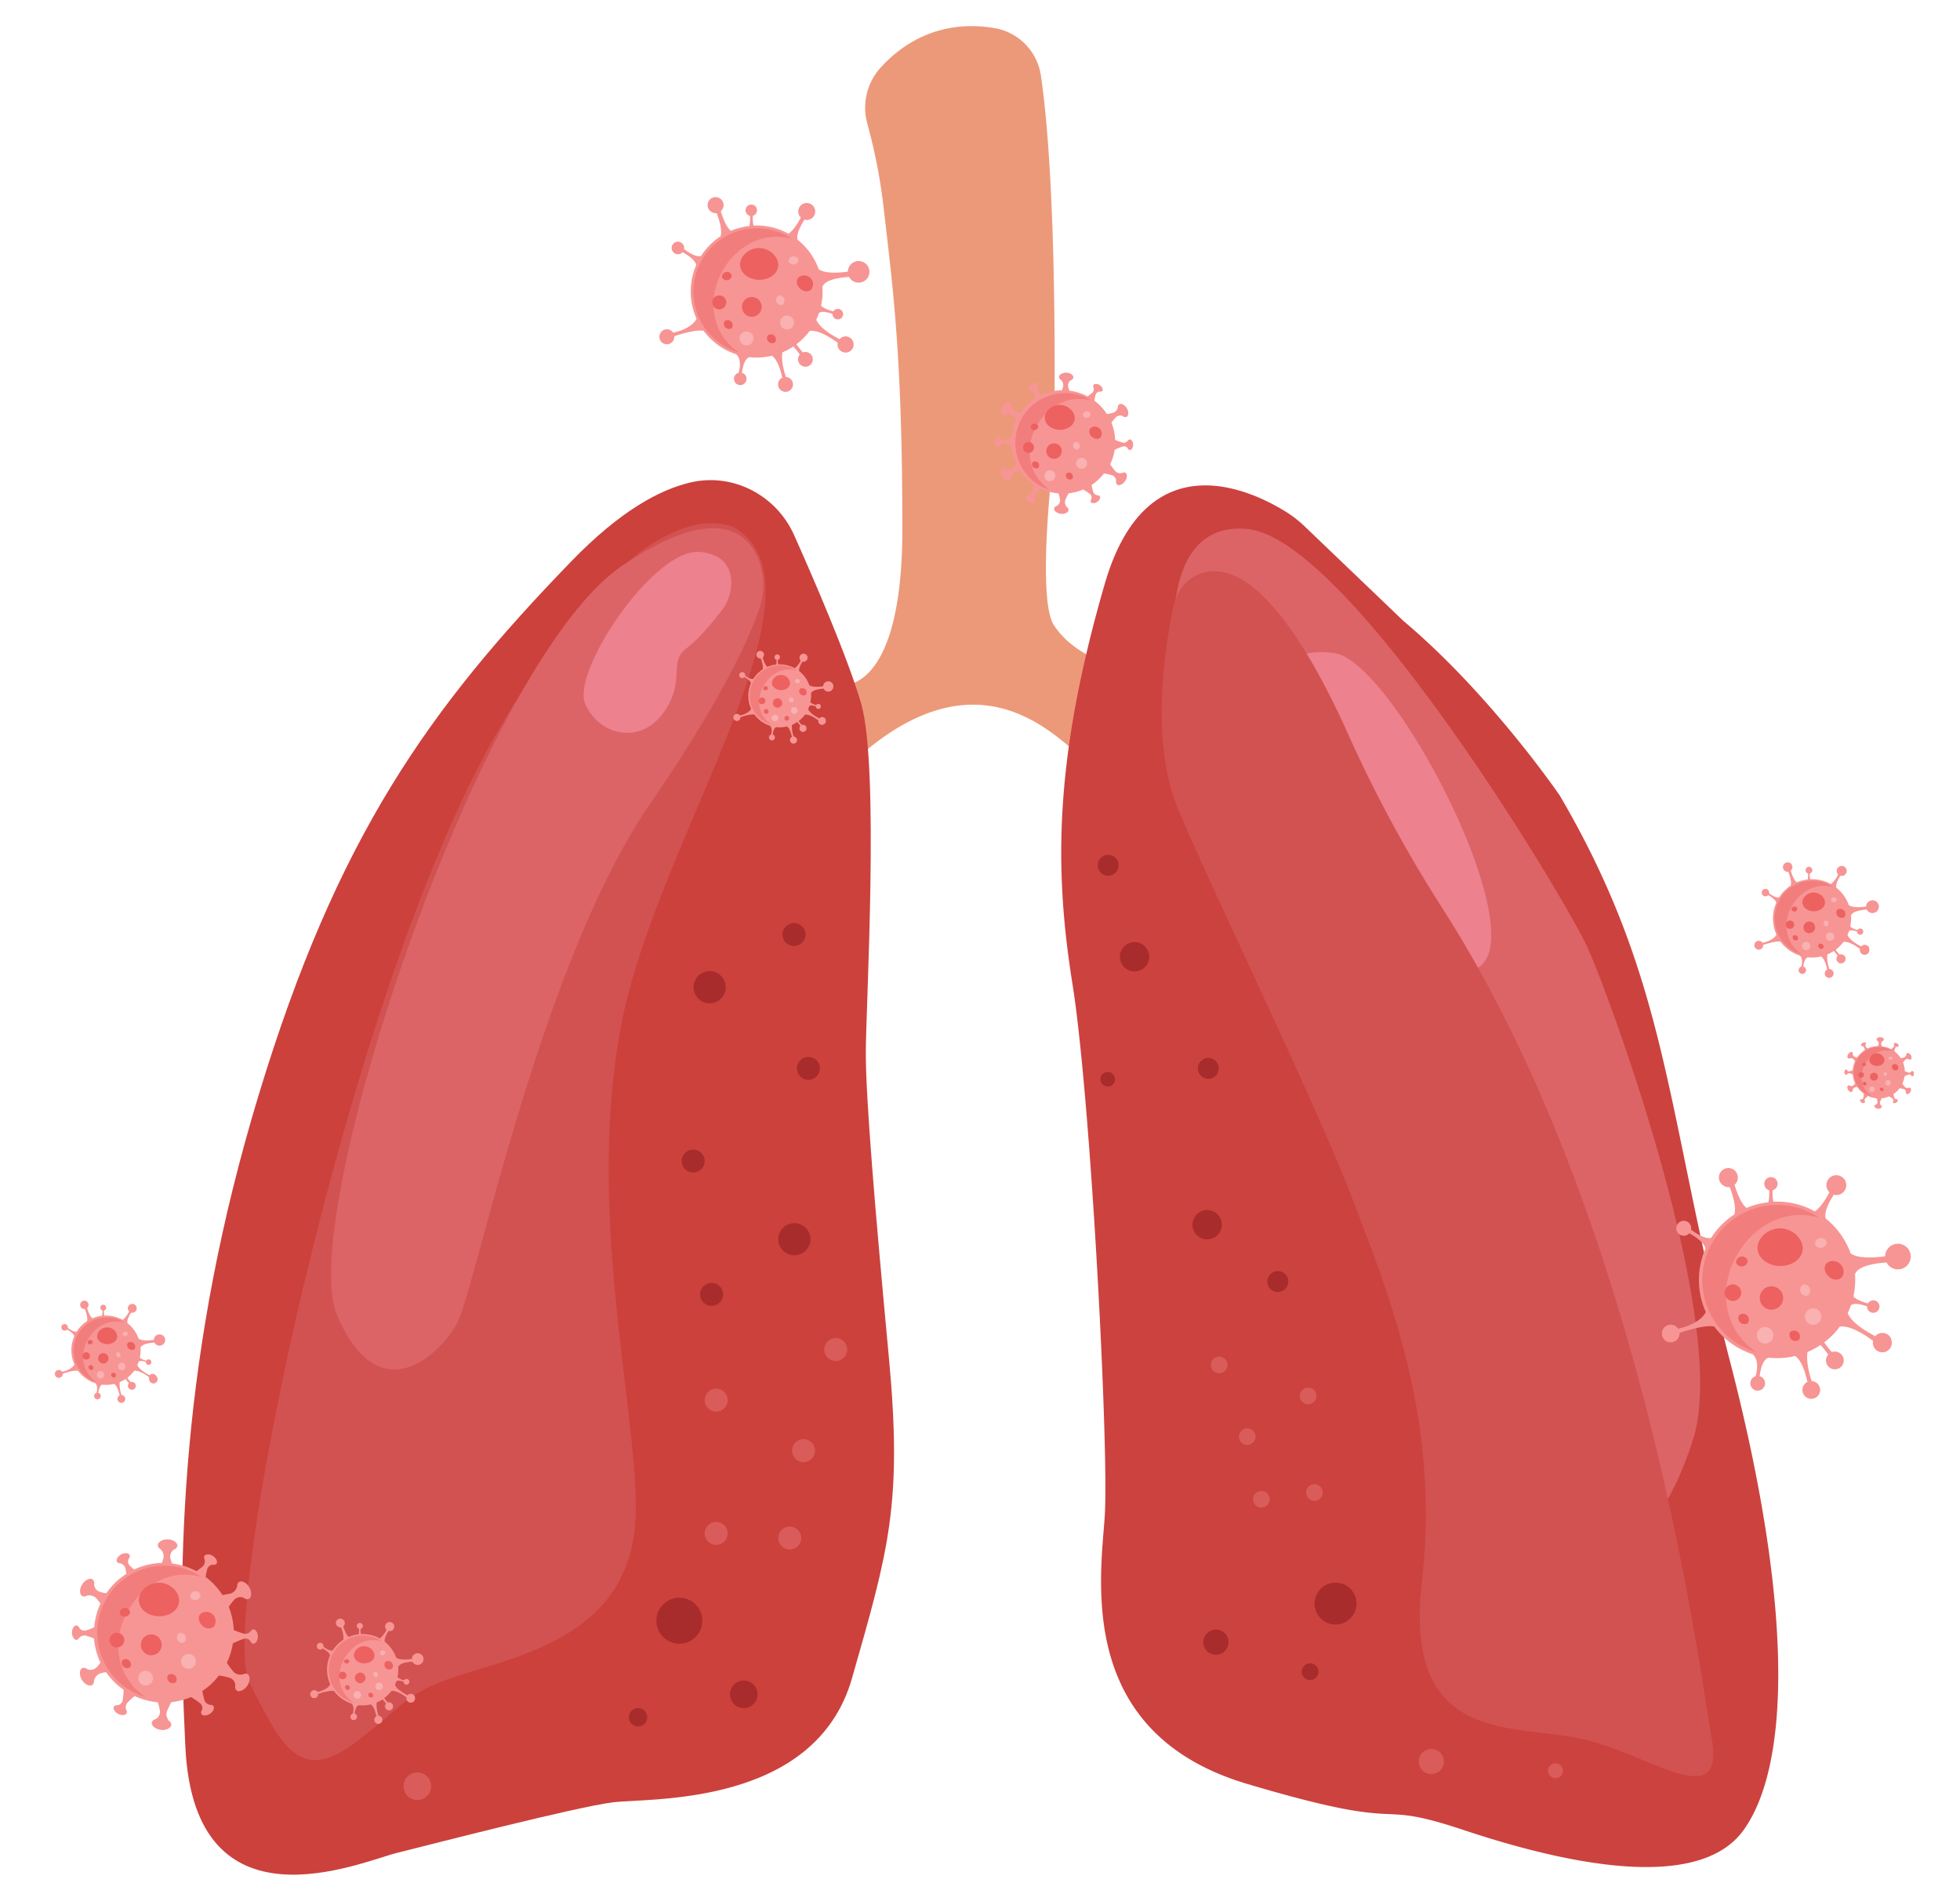 <svg xmlns="http://www.w3.org/2000/svg" viewBox="0 0 826.94 802.05"><defs><style>.cls-1{fill:#ec9979;}.cls-2{fill:#cc413c;}.cls-3{fill:#cc423f;}.cls-4{fill:#d25251;}.cls-5{fill:#dc6466;}.cls-6{fill:#ed818e;}.cls-7{fill:#a82c2c;}.cls-8{fill:#d95c5a;}.cls-9{fill:#f79594;}.cls-10{fill:#f27d7d;}.cls-11{fill:#ed6160;}.cls-12{fill:#f9b1b2;}</style></defs><title>pulmones</title><g id="organos_ai" data-name="organos ai"><path class="cls-1" d="M371.64,28.42C380.49,18.74,396,8,419.35,11.81a23.82,23.82,0,0,1,19.8,20c3,20.22,6.81,65,5.58,158.43,0,0-7.76,62.07,0,73.7s21.34,15.52,21.34,15.52,0,42.68-7.76,40.74-40.74-50.44-97,0l-7.76-31s27.16,5.82,27.16-65.95S376.84,122.34,373,89.36a234.42,234.42,0,0,0-7-36.92A25.21,25.21,0,0,1,371.64,28.42Z"/><path class="cls-2" d="M335,225.69c-7.47-16.62-25.53-26.19-43.31-22.2-13.33,3-30.17,12.22-50.58,33.29-60.13,62.07-98.92,116.38-131.9,225s-34.91,195.92-31,275.44,73.71,48.5,89.23,44.62,75.65-19.4,91.17-21.34,85.34,1.94,100.86-52.37,21.34-73.71,15.52-135.78-9.7-108.63-9.7-128,5.82-120.26-1.94-147.42C357.59,277.07,342.61,242.75,335,225.69Z"/><path class="cls-3" d="M550.43,222.09a48.58,48.58,0,0,0-8.17-6.32c-15.12-9.32-58.7-29.73-76.19,30.71-21.34,73.71-21.34,120.26-13.58,168.75s15.52,197.85,13.58,225-11.64,91.16,60.13,112.5,50.43,5.82,91.16,19.4,98.93,27.15,118.33,0S757,679,729.87,574.29,704.65,415.23,658.1,335.7c0,0-29.1-42.67-66-73.71Z"/><path class="cls-4" d="M310.89,223.2S274,198,210,308.55,91.7,682.91,105.28,710.07s21.34,42.67,44.61,25.21,19.4-21.33,52.38-31,66-23.28,66-67.89-21.34-128-5.82-205.61S351.62,250.36,310.89,223.2Z"/><path class="cls-5" d="M320.35,256.83A30,30,0,0,0,320,236c-4.79-11.67-18.47-23.71-57.55,2.77-60.13,40.73-137.72,275.44-120.26,316.17s42.67,17.46,50.43,3.88S227.48,407.47,274,339.58C305.19,294.15,316.37,268.69,320.35,256.83Z"/><path class="cls-6" d="M304.28,257.88a19.58,19.58,0,0,0,4.26-12.32c-.12-5.44-2.66-11.61-13.17-12.66-19.39-1.94-54.31,50.43-48.49,64s23.28,17.46,33,3.88,1.94-21.34,9.7-27.16C294.76,269.73,300.84,262.32,304.28,257.88Z"/><path class="cls-5" d="M506.15,309.14a93,93,0,0,1-10.5-53.45c1.94-17.46,9.21-34.43,30.55-32.49C568.87,227.08,660,378.38,669.74,399.71s60.13,159.06,44.61,207.55-40.73,62.07-64,13.58-29.1-71.77-38.8-133.84-27.15-67.89-58.19-104.74C533.59,358.79,516.19,328.24,506.15,309.14Z"/><path class="cls-6" d="M537.84,295s-1.94-23.28,25.21-19.4c25.12,3.59,85.09,120,60.17,132.88a9.74,9.74,0,0,1-11.34-2.28c-4.82-5.05-14.39-17.1-27.49-43.31C565,324.07,537.84,316.31,537.84,295Z"/><path class="cls-4" d="M509.09,241.31c-7.06,1.29-12.43,7.12-13.93,14.14-3.48,16.26-10.24,57.15,1.94,86.07,15.52,36.86,58.19,124.14,73.71,164.88s36.86,93.1,29.1,161,36.85,60.13,66,66,62.07,33,56.25,0c-5.34-30.27-28.67-217.49-113.51-350a563,563,0,0,1-39.79-73.47C554.26,277.36,531.48,237.23,509.09,241.31Z"/><circle class="cls-7" cx="335.14" cy="522.89" r="6.79"/><circle class="cls-7" cx="292.46" cy="489.91" r="4.85"/><circle class="cls-7" cx="300.22" cy="546.16" r="4.85"/><circle class="cls-7" cx="299.41" cy="416.57" r="6.79"/><circle class="cls-7" cx="341.08" cy="450.8" r="4.85"/><circle class="cls-7" cx="335" cy="394.34" r="4.85"/><circle class="cls-8" cx="352.59" cy="569.44" r="4.85"/><circle class="cls-8" cx="302.16" cy="590.78" r="4.85"/><circle class="cls-8" cx="302.16" cy="647.03" r="4.85"/><circle class="cls-8" cx="333.2" cy="648.97" r="4.85"/><circle class="cls-8" cx="339.02" cy="612.11" r="4.85"/><circle class="cls-7" cx="286.64" cy="683.88" r="9.7"/><circle class="cls-7" cx="269.19" cy="724.61" r="3.88"/><circle class="cls-7" cx="313.8" cy="714.92" r="5.82"/><circle class="cls-8" cx="176.08" cy="753.71" r="5.82"/><circle class="cls-7" cx="509.31" cy="516.76" r="6.19"/><circle class="cls-7" cx="467.36" cy="455.38" r="3.08"/><circle class="cls-7" cx="539.12" cy="540.75" r="4.42"/><circle class="cls-7" cx="478.68" cy="403.72" r="6.19"/><circle class="cls-7" cx="509.81" cy="450.8" r="4.42"/><circle class="cls-7" cx="467.56" cy="365.11" r="4.42"/><circle class="cls-8" cx="514.39" cy="575.94" r="3.52"/><circle class="cls-8" cx="551.92" cy="589.02" r="3.52"/><circle class="cls-8" cx="554.57" cy="629.76" r="3.52"/><circle class="cls-8" cx="532.18" cy="632.62" r="3.52"/><circle class="cls-8" cx="526.23" cy="606.2" r="3.52"/><circle class="cls-7" cx="563.48" cy="676.64" r="8.84"/><circle class="cls-7" cx="552.74" cy="705.37" r="3.54"/><circle class="cls-7" cx="513.01" cy="692.92" r="5.31"/><circle class="cls-8" cx="603.89" cy="743.28" r="5.31"/><circle class="cls-8" cx="656.26" cy="747.16" r="3.15"/><path class="cls-9" d="M474.89,199.5a1.36,1.36,0,0,0-1.26,0,2.59,2.59,0,0,1-1,.16,2.93,2.93,0,0,1-2-.76,26.71,26.71,0,0,1-2.24-3,21.74,21.74,0,0,0,1.87-6.07,29,29,0,0,1,3.51-1.47,2.05,2.05,0,0,1,1.34.18,1.7,1.7,0,0,1,.72.71,1.1,1.1,0,0,0,.9.66c.69,0,1.37-1.07,1.35-2.32s-.74-2.2-1.43-2.18a1,1,0,0,0-.78.51,1.78,1.78,0,0,1-.55.51,2.17,2.17,0,0,1-1.53.36,25.51,25.51,0,0,1-3.3-1.17,21.81,21.81,0,0,0-1.56-7.27,20.83,20.83,0,0,1,1.91-2.33,2.75,2.75,0,0,1,1.71-.68,2.17,2.17,0,0,1,1.32.36,1.47,1.47,0,0,0,1.51.17c.81-.47.91-2.19,0-3.65s-2.35-2.12-3.16-1.64a1.35,1.35,0,0,0-.58,1.12,2.46,2.46,0,0,1-.32,1,2.89,2.89,0,0,1-1.57,1.45,18.89,18.89,0,0,1-2.75.56,21.63,21.63,0,0,0-5.25-5.65,18.31,18.31,0,0,1,.52-2.59,2,2,0,0,1,.88-1,1.58,1.58,0,0,1,1-.21,1.09,1.09,0,0,0,1-.4c.37-.59-.15-1.74-1.21-2.39s-2.24-.58-2.61,0a1,1,0,0,0,0,.93,1.88,1.88,0,0,1,.13.75,2.16,2.16,0,0,1-.53,1.47,19.43,19.43,0,0,1-2.08,1.64,21.71,21.71,0,0,0-7.65-2.4,11.93,11.93,0,0,1-.54-1.67,2.72,2.72,0,0,1,.29-1.81,2.27,2.27,0,0,1,1-1,1.48,1.48,0,0,0,.93-1.2c0-.95-1.41-1.92-3.1-1.93s-3,.92-3,1.86a1.35,1.35,0,0,0,.67,1.07,2.68,2.68,0,0,1,.68.78,3,3,0,0,1,.43,2.1,14,14,0,0,1-.53,1.6,22,22,0,0,0-8.66,2.06,13.78,13.78,0,0,1-1.43-1.26,2.06,2.06,0,0,1-.46-1.26,1.61,1.61,0,0,1,.29-1,1.09,1.09,0,0,0,.16-1.1c-.33-.6-1.59-.71-2.68-.11s-1.6,1.68-1.26,2.29a1,1,0,0,0,.81.44,1.83,1.83,0,0,1,.71.25,2.19,2.19,0,0,1,1,1.18,14.7,14.7,0,0,1,.33,1.91,21.93,21.93,0,0,0-6.26,6.08,16.35,16.35,0,0,1-2.08-.47,2.76,2.76,0,0,1-1.41-1.19,2.21,2.21,0,0,1-.29-1.34,1.49,1.49,0,0,0-.55-1.42c-.8-.49-2.36.22-3.26,1.66s-.77,3.07,0,3.57a1.34,1.34,0,0,0,1.26,0,2.53,2.53,0,0,1,1-.18,2.9,2.9,0,0,1,2,.72,16.69,16.69,0,0,1,1.5,1.79,21.56,21.56,0,0,0-2,7.42,18.84,18.84,0,0,1-2.64,1,2,2,0,0,1-1.33-.19,1.62,1.62,0,0,1-.71-.71,1.09,1.09,0,0,0-.9-.67c-.69,0-1.38,1.06-1.37,2.31s.72,2.2,1.42,2.19a1,1,0,0,0,.77-.5,1.94,1.94,0,0,1,.56-.51,2.18,2.18,0,0,1,1.53-.35,19.45,19.45,0,0,1,2.67.94,22.09,22.09,0,0,0,2,7.55,15.58,15.58,0,0,1-1.28,1.53,2.78,2.78,0,0,1-1.7.7,2.32,2.32,0,0,1-1.33-.34,1.49,1.49,0,0,0-1.51-.17c-.81.49-.89,2.2,0,3.66s2.38,2.09,3.18,1.6a1.32,1.32,0,0,0,.57-1.13,2.39,2.39,0,0,1,.31-1,3,3,0,0,1,1.55-1.46,14.87,14.87,0,0,1,1.92-.44,21.76,21.76,0,0,0,5.46,5.54,25.77,25.77,0,0,1-.33,3.44,2.06,2.06,0,0,1-.78,1.1,1.61,1.61,0,0,1-1,.3,1.09,1.09,0,0,0-1,.49c-.31.61.31,1.71,1.42,2.27s2.29.38,2.6-.24a1,1,0,0,0-.09-.92,1.9,1.9,0,0,1-.2-.74,2.12,2.12,0,0,1,.4-1.51,22.82,22.82,0,0,1,2.36-2.2,21.63,21.63,0,0,0,7.28,1.94,20.66,20.66,0,0,1,.68,2.69,2.8,2.8,0,0,1-.46,1.78,2.22,2.22,0,0,1-1.08.85,1.51,1.51,0,0,0-1,1.11c-.09.94,1.23,2,2.92,2.21s3.1-.64,3.19-1.58a1.36,1.36,0,0,0-.56-1.13,2.46,2.46,0,0,1-.61-.84,3,3,0,0,1-.24-2.12,25.64,25.64,0,0,1,1.44-3,22,22,0,0,0,6.16-1.6,25.31,25.31,0,0,1,2.95,2,2.07,2.07,0,0,1,.58,1.22,1.61,1.61,0,0,1-.21,1,1.08,1.08,0,0,0-.06,1.12c.38.57,1.65.57,2.68-.13s1.44-1.81,1.06-2.38a1,1,0,0,0-.85-.38,1.73,1.73,0,0,1-.74-.19,2.18,2.18,0,0,1-1.13-1.08,23.41,23.41,0,0,1-.75-3.09,21.67,21.67,0,0,0,5.23-4.86,23.27,23.27,0,0,1,3.46.77,2.73,2.73,0,0,1,1.38,1.22,2.29,2.29,0,0,1,.27,1.34,1.48,1.48,0,0,0,.51,1.43c.79.52,2.37-.16,3.3-1.58S475.68,200,474.89,199.5Z"/><path class="cls-10" d="M437.75,179.06c5-8.32,13.82-12.56,22.73-10-.28-.19-.57-.37-.86-.54a21,21,0,0,0-21.7,35.93,21.49,21.49,0,0,0,5,2.19C433.68,200.47,431.94,188.69,437.75,179.06Z"/><path class="cls-11" d="M453.46,176.56c-.08,2.75-3,4.9-6.46,4.81s-6.26-2.4-6.19-5.15,3-5.45,6.47-5.36S453.53,173.8,453.46,176.56Z"/><path class="cls-11" d="M464.33,184.56c-.84.92-2.48.8-3.65-.27a2.63,2.63,0,0,1-.6-3.62,2.91,2.91,0,0,1,4.25,3.89Z"/><path class="cls-11" d="M452.38,202.05a1.7,1.7,0,0,1-2.44-2.24,1.67,1.67,0,0,1,2.44,2.24Z"/><path class="cls-12" d="M453.62,186.55a1.53,1.53,0,0,1,1.81,1.09,1.51,1.51,0,0,1-.64,2,1.67,1.67,0,0,1-1.17-3.1Z"/><path class="cls-11" d="M438.09,197.35a1.7,1.7,0,0,1-2.42-2.26,1.67,1.67,0,0,1,2.42,2.26Z"/><path class="cls-12" d="M460.15,174.73a1.71,1.71,0,0,1-3.27.55,1.67,1.67,0,0,1,3.27-.55Z"/><path class="cls-11" d="M438.08,179.93a1.71,1.71,0,0,1-3.27.55,1.67,1.67,0,0,1,3.27-.55Z"/><circle class="cls-11" cx="444.71" cy="190.32" r="3.27"/><circle class="cls-11" cx="433.94" cy="188.83" r="2.32"/><circle class="cls-12" cx="442.95" cy="200.75" r="2.32"/><circle class="cls-12" cx="456.36" cy="195.5" r="2.32"/><path class="cls-9" d="M104.48,706.41a1.81,1.81,0,0,0-1.7,0,3.25,3.25,0,0,1-1.38.21,3.9,3.9,0,0,1-2.69-1,35.68,35.68,0,0,1-3-4,29.36,29.36,0,0,0,2.52-8.17,38.15,38.15,0,0,1,4.73-2,2.75,2.75,0,0,1,1.8.24,2.25,2.25,0,0,1,1,1,1.45,1.45,0,0,0,1.21.88c.93,0,1.85-1.44,1.82-3.12s-1-3-1.93-2.94a1.34,1.34,0,0,0-1,.68,2.39,2.39,0,0,1-.75.7,2.9,2.9,0,0,1-2.05.48,32.74,32.74,0,0,1-4.44-1.57,29.65,29.65,0,0,0-2.11-9.8A28.41,28.41,0,0,1,99,674.82a3.76,3.76,0,0,1,2.3-.93,3,3,0,0,1,1.78.49,2,2,0,0,0,2,.24c1.09-.65,1.22-3,.06-4.93s-3.16-2.85-4.26-2.2a1.79,1.79,0,0,0-.77,1.51,3.47,3.47,0,0,1-.43,1.33,4,4,0,0,1-2.11,1.95,27,27,0,0,1-3.72.75,29.1,29.1,0,0,0-7.07-7.6,25.32,25.32,0,0,1,.7-3.49,2.8,2.8,0,0,1,1.18-1.38,2.2,2.2,0,0,1,1.33-.29,1.46,1.46,0,0,0,1.4-.53c.5-.79-.2-2.34-1.62-3.23s-3-.77-3.52,0a1.32,1.32,0,0,0,0,1.25,2.5,2.5,0,0,1,.17,1,2.91,2.91,0,0,1-.71,2,25.24,25.24,0,0,1-2.8,2.2,29.33,29.33,0,0,0-10.31-3.23,17.62,17.62,0,0,1-.73-2.25,3.71,3.71,0,0,1,.39-2.44,3,3,0,0,1,1.34-1.28,2,2,0,0,0,1.26-1.62c0-1.27-1.9-2.58-4.19-2.6s-4.07,1.24-4.09,2.51a1.83,1.83,0,0,0,.9,1.45,3.33,3.33,0,0,1,.92,1,4,4,0,0,1,.58,2.82,17.38,17.38,0,0,1-.72,2.16,29.59,29.59,0,0,0-11.66,2.77,18.82,18.82,0,0,1-1.92-1.69,2.73,2.73,0,0,1-.63-1.71,2.15,2.15,0,0,1,.39-1.29,1.5,1.5,0,0,0,.22-1.49c-.45-.81-2.15-1-3.61-.15s-2.15,2.26-1.71,3.08a1.34,1.34,0,0,0,1.1.6,2.35,2.35,0,0,1,1,.34,2.91,2.91,0,0,1,1.39,1.59,18.58,18.58,0,0,1,.46,2.57,29.18,29.18,0,0,0-8.43,8.19,23.08,23.08,0,0,1-2.82-.63,3.74,3.74,0,0,1-1.89-1.6,3.16,3.16,0,0,1-.4-1.81A2,2,0,0,0,39,666.4c-1.08-.67-3.19.29-4.39,2.23s-1,4.13,0,4.8a1.82,1.82,0,0,0,1.7,0,3.41,3.41,0,0,1,1.38-.25,4,4,0,0,1,2.71,1,21.91,21.91,0,0,1,2,2.43,29.33,29.33,0,0,0-2.64,10,26.91,26.91,0,0,1-3.55,1.4,2.76,2.76,0,0,1-1.8-.26,2.15,2.15,0,0,1-1-1,1.5,1.5,0,0,0-1.21-.9c-.93,0-1.86,1.44-1.84,3.11s1,3,1.9,3a1.33,1.33,0,0,0,1-.68,2.48,2.48,0,0,1,.75-.69,2.93,2.93,0,0,1,2.06-.47,28.08,28.08,0,0,1,3.6,1.27,29.74,29.74,0,0,0,2.71,10.17,19.19,19.19,0,0,1-1.72,2.06,3.74,3.74,0,0,1-2.29,1,3.09,3.09,0,0,1-1.79-.47,2,2,0,0,0-2-.22c-1.08.65-1.19,3,0,4.93s3.2,2.81,4.29,2.16a1.82,1.82,0,0,0,.76-1.52,3.37,3.37,0,0,1,.41-1.34,4,4,0,0,1,2.1-2,20.22,20.22,0,0,1,2.58-.6A29.36,29.36,0,0,0,52.17,713a35.23,35.23,0,0,1-.44,4.62,2.76,2.76,0,0,1-1.06,1.48,2.16,2.16,0,0,1-1.29.41,1.47,1.47,0,0,0-1.35.66c-.42.83.42,2.31,1.91,3.06s3.09.51,3.51-.33a1.34,1.34,0,0,0-.12-1.24,2.4,2.4,0,0,1-.27-1,3,3,0,0,1,.53-2,30.9,30.9,0,0,1,3.19-3,29,29,0,0,0,9.81,2.61,27.67,27.67,0,0,1,.9,3.63,3.73,3.73,0,0,1-.61,2.4,3.17,3.17,0,0,1-1.45,1.15,2,2,0,0,0-1.4,1.49c-.13,1.27,1.65,2.74,3.93,3s4.17-.87,4.3-2.13a1.82,1.82,0,0,0-.76-1.52,3.38,3.38,0,0,1-.82-1.13,4,4,0,0,1-.32-2.86,32.35,32.35,0,0,1,1.93-4.07,29.46,29.46,0,0,0,8.3-2.16,36.3,36.3,0,0,1,4,2.75,2.76,2.76,0,0,1,.78,1.64,2.22,2.22,0,0,1-.28,1.33,1.49,1.49,0,0,0-.09,1.5c.52.77,2.22.77,3.61-.17s2-2.44,1.43-3.21a1.32,1.32,0,0,0-1.14-.51,2.27,2.27,0,0,1-1-.25,2.91,2.91,0,0,1-1.53-1.46,31.82,31.82,0,0,1-1-4.16,29.31,29.31,0,0,0,7-6.55,34.94,34.94,0,0,1,4.67,1,3.75,3.75,0,0,1,1.85,1.64,3,3,0,0,1,.36,1.82,2,2,0,0,0,.7,1.93c1.06.69,3.19-.23,4.43-2.14S105.54,707.1,104.48,706.41Z"/><path class="cls-10" d="M54.45,678.88c6.76-11.21,18.61-16.91,30.61-13.43-.38-.25-.76-.5-1.15-.73a28.27,28.27,0,1,0-22.49,51.35C49,707.72,46.61,691.85,54.45,678.88Z"/><path class="cls-11" d="M75.6,675.51c-.09,3.71-4,6.61-8.69,6.48s-8.44-3.23-8.34-6.93,4-7.35,8.71-7.23S75.7,671.8,75.6,675.51Z"/><path class="cls-11" d="M90.26,686.29c-1.14,1.25-3.35,1.09-4.93-.36s-1.94-3.63-.8-4.87a3.91,3.91,0,0,1,5.73,5.23Z"/><path class="cls-11" d="M74.16,709.85a2.29,2.29,0,0,1-3.29-3,2.25,2.25,0,0,1,3.29,3Z"/><path class="cls-12" d="M75.83,689a2.29,2.29,0,0,1,1.57,4.17A2.25,2.25,0,0,1,75.83,689Z"/><path class="cls-11" d="M54.9,703.52a2.29,2.29,0,0,1-3.26-3,2.25,2.25,0,0,1,3.26,3Z"/><path class="cls-12" d="M84.62,673a2.29,2.29,0,0,1-4.4.74,2.25,2.25,0,0,1,4.4-.74Z"/><path class="cls-11" d="M54.89,680.06a2.3,2.3,0,0,1-4.4.74,2.25,2.25,0,0,1,4.4-.74Z"/><circle class="cls-11" cx="63.82" cy="694.05" r="4.41"/><circle class="cls-11" cx="49.31" cy="692.04" r="3.12"/><circle class="cls-12" cx="61.45" cy="708.1" r="3.12"/><circle class="cls-12" cx="79.52" cy="701.03" r="3.12"/><path class="cls-9" d="M805.91,459a.68.68,0,0,0-.64,0,1.14,1.14,0,0,1-.52.08,1.52,1.52,0,0,1-1-.38,13.77,13.77,0,0,1-1.13-1.5,11.1,11.1,0,0,0,.94-3.07,14.52,14.52,0,0,1,1.78-.74,1,1,0,0,1,.68.09.89.89,0,0,1,.36.36.55.55,0,0,0,.45.33c.35,0,.7-.54.69-1.17s-.38-1.11-.73-1.11a.52.52,0,0,0-.39.26.87.87,0,0,1-.28.26,1.07,1.07,0,0,1-.77.18,12.08,12.08,0,0,1-1.67-.59,11.07,11.07,0,0,0-.79-3.68,10.89,10.89,0,0,1,1-1.17,1.37,1.37,0,0,1,.86-.35,1.15,1.15,0,0,1,.67.18.72.72,0,0,0,.76.09c.41-.24.46-1.11,0-1.85s-1.19-1.06-1.6-.82a.64.64,0,0,0-.29.56,1.4,1.4,0,0,1-.16.5,1.54,1.54,0,0,1-.8.74,9.57,9.57,0,0,1-1.39.28,10.92,10.92,0,0,0-2.66-2.86,10.2,10.2,0,0,1,.27-1.31,1,1,0,0,1,.44-.51.79.79,0,0,1,.5-.11.57.57,0,0,0,.53-.2c.18-.3-.08-.88-.62-1.21s-1.13-.29-1.32,0a.49.49,0,0,0,0,.47,1,1,0,0,1,.06.38,1,1,0,0,1-.27.74,9.15,9.15,0,0,1-1,.83,10.81,10.81,0,0,0-3.88-1.21,6.56,6.56,0,0,1-.27-.85,1.37,1.37,0,0,1,.15-.91,1.06,1.06,0,0,1,.5-.48.75.75,0,0,0,.47-.61c0-.48-.71-1-1.57-1s-1.53.47-1.53.95a.66.66,0,0,0,.33.54,1.19,1.19,0,0,1,.35.39,1.46,1.46,0,0,1,.21,1.06,6,6,0,0,1-.26.81,11.21,11.21,0,0,0-4.38,1,5.7,5.7,0,0,1-.72-.63,1,1,0,0,1-.24-.64.79.79,0,0,1,.15-.49.56.56,0,0,0,.08-.56c-.17-.3-.81-.36-1.36-.05s-.8.85-.64,1.15a.52.52,0,0,0,.41.23.82.82,0,0,1,.37.13,1.09,1.09,0,0,1,.52.59,8.12,8.12,0,0,1,.17,1,11,11,0,0,0-3.17,3.07,7.52,7.52,0,0,1-1-.23,1.44,1.44,0,0,1-.71-.61,1.06,1.06,0,0,1-.15-.67.73.73,0,0,0-.28-.72c-.4-.25-1.19.11-1.65.84s-.39,1.55,0,1.8a.66.66,0,0,0,.64,0,1.28,1.28,0,0,1,.51-.09,1.47,1.47,0,0,1,1,.36c.19.19.47.54.76.91a11,11,0,0,0-1,3.75,9.09,9.09,0,0,1-1.33.53,1,1,0,0,1-.67-.1.78.78,0,0,1-.36-.36.57.57,0,0,0-.46-.34c-.35,0-.69.54-.69,1.17s.37,1.11.72,1.11a.51.51,0,0,0,.39-.25.87.87,0,0,1,.28-.26,1.09,1.09,0,0,1,.78-.18,9.84,9.84,0,0,1,1.35.48,11.11,11.11,0,0,0,1,3.82,7.92,7.92,0,0,1-.65.77,1.37,1.37,0,0,1-.86.35,1.06,1.06,0,0,1-.67-.17.74.74,0,0,0-.77-.08c-.41.24-.45,1.11,0,1.85s1.2,1.05,1.6.81a.68.68,0,0,0,.29-.57,1.21,1.21,0,0,1,.15-.5,1.53,1.53,0,0,1,.79-.75,8.64,8.64,0,0,1,1-.22,11.15,11.15,0,0,0,2.76,2.81,12.16,12.16,0,0,1-.16,1.73,1.07,1.07,0,0,1-.4.56.83.83,0,0,1-.48.15.56.56,0,0,0-.51.25c-.16.31.16.87.72,1.15s1.15.19,1.31-.12a.5.5,0,0,0,0-.47.93.93,0,0,1-.1-.37,1,1,0,0,1,.2-.77,12.19,12.19,0,0,1,1.19-1.11,11.11,11.11,0,0,0,3.69,1,11.58,11.58,0,0,1,.34,1.36,1.4,1.4,0,0,1-.24.9,1.1,1.1,0,0,1-.54.43.75.75,0,0,0-.52.57c-.05.47.62,1,1.47,1.11s1.57-.32,1.61-.8a.65.65,0,0,0-.28-.57,1.31,1.31,0,0,1-.31-.42,1.49,1.49,0,0,1-.12-1.08,11.64,11.64,0,0,1,.73-1.52,11.15,11.15,0,0,0,3.11-.81,13.07,13.07,0,0,1,1.5,1,1.05,1.05,0,0,1,.29.61.79.79,0,0,1-.11.5.56.56,0,0,0,0,.57c.2.29.83.28,1.36-.07s.73-.91.53-1.2a.48.48,0,0,0-.43-.19.82.82,0,0,1-.37-.1,1,1,0,0,1-.57-.55,11.92,11.92,0,0,1-.38-1.56,10.79,10.79,0,0,0,2.64-2.46,13.75,13.75,0,0,1,1.76.39,1.41,1.41,0,0,1,.69.62,1.13,1.13,0,0,1,.14.68.72.72,0,0,0,.26.72c.4.26,1.19-.08,1.66-.8S806.31,459.21,805.91,459Z"/><path class="cls-10" d="M787.13,448.61c2.54-4.2,7-6.35,11.49-5l-.43-.27a10.61,10.61,0,0,0-11,18.17,11.14,11.14,0,0,0,2.54,1.11C785.07,459.44,784.19,453.48,787.13,448.61Z"/><path class="cls-11" d="M795.07,447.35c0,1.39-1.5,2.48-3.26,2.43s-3.17-1.21-3.13-2.6a3.22,3.22,0,0,1,6.39.17Z"/><path class="cls-11" d="M800.57,451.4a1.5,1.5,0,0,1-2.15-2,1.47,1.47,0,0,1,2.15,2Z"/><path class="cls-11" d="M794.53,460.24a.86.86,0,0,1-1.24-1.13.85.85,0,0,1,1.24,1.13Z"/><path class="cls-12" d="M795.15,452.4a.79.79,0,0,1,.92.55.77.77,0,0,1-.32,1,.85.85,0,0,1-.6-1.57Z"/><path class="cls-11" d="M787.3,457.86a.86.86,0,0,1-1.22-1.14.81.81,0,0,1,1.11,0A.82.82,0,0,1,787.3,457.86Z"/><path class="cls-12" d="M798.45,446.42a.86.86,0,0,1-1.65.28.82.82,0,0,1,.71-.86A.81.81,0,0,1,798.45,446.42Z"/><path class="cls-11" d="M787.29,449.06a.86.86,0,0,1-1.65.27.84.84,0,0,1,1.65-.27Z"/><circle class="cls-11" cx="790.65" cy="454.31" r="1.66"/><circle class="cls-11" cx="785.2" cy="453.56" r="1.17"/><circle class="cls-12" cx="789.76" cy="459.58" r="1.17"/><circle class="cls-12" cx="796.54" cy="456.93" r="1.17"/><path class="cls-9" d="M348.36,303.52a1.61,1.61,0,0,0-2.14-.81,1.65,1.65,0,0,0-.63.5l0-.11c-3.28-1.74-4.34-3.07-4.63-3.91.2-.43.38-.88.54-1.32.22-.2.87-.46,2.71.18l0-.07a1,1,0,0,0,.07.51,1.06,1.06,0,0,0,1.38.58,1.06,1.06,0,1,0-.81-2,1.17,1.17,0,0,0-.5.43,5.86,5.86,0,0,1-2.46-1.16,13.5,13.5,0,0,0,.28-3.74c.1-.47.82-1.72,5.33-2v0a2.13,2.13,0,0,0,1,1,2.17,2.17,0,1,0-1-2.89,2.1,2.1,0,0,0-.21.87c-.91.14-4.36.58-5.85-.48a13.16,13.16,0,0,0-4.22-5.9c-.18-.5-.18-1.63,1.34-4l-.1-.07a1.65,1.65,0,0,0,.83.07,1.7,1.7,0,1,0-1.45-.46,10.38,10.38,0,0,1-2.47,3.25,13.15,13.15,0,0,0-7.05-1.64,7.3,7.3,0,0,1-.12-1.94h-.08a1.17,1.17,0,0,0,.51-.23,1.14,1.14,0,1,0-1,.21,8.44,8.44,0,0,1-.14,2,13.56,13.56,0,0,0-3.7,1c-.44-.31-1.21-1.22-2-3.92a2,2,0,0,0,.32-.41,1.6,1.6,0,1,0-2.21.54,1.92,1.92,0,0,0,1.07.26c.24.62,1.22,3.24.77,4.64a13.24,13.24,0,0,0-3.94,4c-.37.09-1.38.1-3.4-1.4a1.26,1.26,0,1,0-.3.61c.54.3,2.63,1.52,2.72,2.63a13.28,13.28,0,0,0,.08,10.75c-.27.54-1.29,2.06-4.68,2.8l0,.1a1.43,1.43,0,0,0-.5-.54,1.5,1.5,0,1,0,.45,2.07,1.5,1.5,0,0,0,.23-.91c.43-.14,4.37-1.47,5.91-1.08a13.45,13.45,0,0,0,3.8,3.46,14.15,14.15,0,0,0,2.72,1.25c.46.39,1.13,1.4.51,3.72a1.22,1.22,0,0,0-.46.25,1.25,1.25,0,1,0,1.14-.25c.06-.59.38-2.84,1.53-3.14a13.35,13.35,0,0,0,4.5-.29c.67.46,1.45,1.62,2.07,4.36h.11a1.44,1.44,0,0,0-.6.44,1.49,1.49,0,1,0,1.23-.54,11.94,11.94,0,0,1-.72-4.93,13.5,13.5,0,0,0,2.21-1.2,16.76,16.76,0,0,1,1.29,1.6l.09,0a1.55,1.55,0,0,0-.38.63,1.5,1.5,0,1,0,1.87-1,1.44,1.44,0,0,0-.94,0,14.33,14.33,0,0,1-1.3-1.65,13.37,13.37,0,0,0,2.64-2.67c2-.36,5.27,2.1,5.66,2.4a1.54,1.54,0,0,0,.1,1,1.62,1.62,0,0,0,2.95-1.33Z"/><path class="cls-10" d="M322.36,289c3.05-5.05,8.4-7.62,13.81-6.05l-.52-.33a12.75,12.75,0,1,0-13.18,21.83,12.38,12.38,0,0,0,3,1.33C319.89,302.05,318.83,294.89,322.36,289Z"/><path class="cls-11" d="M333.36,288.27c-.05,1.67-1.8,3-3.92,2.92s-3.81-1.45-3.77-3.13a3.88,3.88,0,0,1,7.69.21Z"/><path class="cls-11" d="M340,293.13a1.8,1.8,0,0,1-2.59-2.36,1.77,1.77,0,0,1,2.59,2.36Z"/><path class="cls-11" d="M332.71,303.75a1,1,0,0,1-1.49-1.35,1,1,0,0,1,1.49,1.35Z"/><path class="cls-12" d="M333.46,294.34a1,1,0,0,1,.71,1.88,1,1,0,0,1-.71-1.88Z"/><path class="cls-11" d="M324,300.9a1,1,0,0,1-1.47-1.37A1,1,0,0,1,324,300.9Z"/><path class="cls-12" d="M337.42,287.16a1,1,0,0,1-2,.33,1,1,0,0,1,.84-1A1,1,0,0,1,337.42,287.16Z"/><path class="cls-11" d="M324,290.32c.08.43-.31.85-.86.95a.92.92,0,0,1-1.12-.62,1,1,0,0,1,2-.33Z"/><circle class="cls-11" cx="328.04" cy="296.63" r="1.99"/><circle class="cls-11" cx="321.5" cy="295.73" r="1.41"/><circle class="cls-12" cx="326.97" cy="302.96" r="1.41"/><circle class="cls-12" cx="335.12" cy="299.78" r="1.41"/><path class="cls-9" d="M66,580.72a1.78,1.78,0,0,0-3-.33l.05-.12c-3.62-1.93-4.78-3.39-5.11-4.31a14,14,0,0,0,.6-1.46c.24-.22,1-.51,3,.19l0-.07a1.15,1.15,0,0,0,.08.57,1.17,1.17,0,0,0,1.52.63,1.16,1.16,0,0,0-.89-2.15,1.11,1.11,0,0,0-.55.47,6.56,6.56,0,0,1-2.72-1.28,14.7,14.7,0,0,0,.31-4.12c.12-.52.9-1.9,5.88-2.24v0a2.35,2.35,0,0,0,1.11,1.09,2.39,2.39,0,1,0-1.37-2.22c-1,.15-4.8.64-6.44-.53a14.5,14.5,0,0,0-4.65-6.5c-.21-.55-.21-1.8,1.47-4.44l-.11-.08a1.9,1.9,0,0,0,.92.08,1.87,1.87,0,1,0-2.14-1.54,1.84,1.84,0,0,0,.54,1,11.35,11.35,0,0,1-2.72,3.59,14.6,14.6,0,0,0-7.77-1.82,7.75,7.75,0,0,1-.13-2.13h-.09a1.2,1.2,0,0,0,.56-.26,1.24,1.24,0,1,0-1.75-.19,1.29,1.29,0,0,0,.66.43A9.5,9.5,0,0,1,43,555.2,14.38,14.38,0,0,0,39,556.26c-.49-.34-1.34-1.34-2.26-4.32a1.81,1.81,0,0,0,.36-.44,1.77,1.77,0,1,0-2.43.58,2,2,0,0,0,1.17.29c.27.68,1.35,3.57.85,5.11a14.51,14.51,0,0,0-4.33,4.39c-.41.1-1.53.11-3.75-1.54a1.51,1.51,0,0,0,0-.56,1.39,1.39,0,1,0-1,1.65,1.29,1.29,0,0,0,.72-.42c.6.33,2.9,1.67,3,2.9a14.59,14.59,0,0,0,.08,11.83c-.29.6-1.42,2.27-5.15,3.08l0,.12a1.58,1.58,0,0,0-.55-.6,1.66,1.66,0,1,0,.5,2.29,1.75,1.75,0,0,0,.25-1c.47-.16,4.81-1.62,6.51-1.18a14.78,14.78,0,0,0,7.18,5.18c.5.43,1.24,1.55.56,4.1a1.33,1.33,0,0,0-.51.27,1.39,1.39,0,1,0,2,.18,1.37,1.37,0,0,0-.7-.45c.07-.66.42-3.14,1.69-3.46a14.44,14.44,0,0,0,5-.32c.74.51,1.6,1.79,2.28,4.81h.12a1.54,1.54,0,0,0-.66.48,1.65,1.65,0,1,0,1.36-.6,13.38,13.38,0,0,1-.8-5.43,14.38,14.38,0,0,0,2.44-1.32,21,21,0,0,1,1.42,1.76l.1-.06a1.65,1.65,0,0,0,.69,2.76,1.65,1.65,0,0,0,1-3.16,1.6,1.6,0,0,0-1,0,15.84,15.84,0,0,1-1.43-1.82,14.49,14.49,0,0,0,2.91-2.94c2.2-.39,5.8,2.32,6.23,2.64a1.74,1.74,0,0,0,.12,1.12A1.78,1.78,0,1,0,66,580.72Z"/><path class="cls-10" d="M37.33,564.78c3.36-5.57,9.24-8.4,15.2-6.67-.18-.12-.37-.25-.57-.36a14,14,0,1,0-11.17,25.51C34.6,579.11,33.43,571.22,37.33,564.78Z"/><path class="cls-11" d="M49.44,563.92c0,1.85-2,3.29-4.32,3.23s-4.19-1.61-4.14-3.45,2-3.65,4.33-3.59A4.14,4.14,0,0,1,49.44,563.92Z"/><path class="cls-11" d="M56.72,569.28a2,2,0,0,1-2.85-2.6,1.95,1.95,0,0,1,2.85,2.6Z"/><path class="cls-11" d="M48.72,581a1.13,1.13,0,0,1-1.63-1.49A1.11,1.11,0,0,1,48.72,581Z"/><path class="cls-12" d="M49.55,570.62a1,1,0,0,1,1.21.72,1,1,0,0,1-.43,1.35,1.12,1.12,0,0,1-.78-2.07Z"/><path class="cls-11" d="M39.16,577.84a1,1,0,0,1-1.41-.12,1,1,0,0,1-.21-1.39,1.08,1.08,0,0,1,1.47,0A1.11,1.11,0,0,1,39.16,577.84Z"/><path class="cls-12" d="M53.91,562.7c.09.47-.34.94-.94,1a1,1,0,0,1-1.24-.67,1.12,1.12,0,0,1,2.18-.37Z"/><path class="cls-11" d="M39.15,566.18a1.14,1.14,0,0,1-2.19.37,1.12,1.12,0,0,1,2.19-.37Z"/><circle class="cls-11" cx="43.59" cy="573.14" r="2.19"/><circle class="cls-11" cx="36.38" cy="572.14" r="1.55"/><circle class="cls-12" cx="42.41" cy="580.11" r="1.55"/><circle class="cls-12" cx="51.38" cy="576.6" r="1.55"/><path class="cls-9" d="M788.62,399.86a2,2,0,0,0-3.44-.38l.05-.13c-4.08-2.17-5.4-3.83-5.76-4.87a16.76,16.76,0,0,0,.67-1.65c.27-.25,1.08-.57,3.37.23l0-.09a1.19,1.19,0,0,0,.09.64,1.32,1.32,0,0,0,1.72.71,1.3,1.3,0,0,0,.71-1.71,1.32,1.32,0,0,0-1.72-.72,1.37,1.37,0,0,0-.62.54,7.33,7.33,0,0,1-3.07-1.45,16.6,16.6,0,0,0,.35-4.65c.13-.59,1-2.14,6.64-2.53v0a2.7,2.7,0,1,0,3.56-3.67,2.72,2.72,0,0,0-3.6,1.3,2.63,2.63,0,0,0-.25,1.09c-1.13.17-5.42.72-7.28-.6a16.43,16.43,0,0,0-5.25-7.35c-.23-.62-.23-2,1.66-5l-.12-.09a2.11,2.11,0,1,0,.36-4.07,2.11,2.11,0,0,0-1.74,2.42,2,2,0,0,0,.61,1.17,12.76,12.76,0,0,1-3.07,4.05,16.39,16.39,0,0,0-8.77-2.05,8.39,8.39,0,0,1-.15-2.41h-.1a1.45,1.45,0,0,0,.63-.29,1.43,1.43,0,1,0-1.24.26,10.67,10.67,0,0,1-.18,2.54,16.52,16.52,0,0,0-4.59,1.19c-.55-.38-1.52-1.51-2.55-4.87a2.31,2.31,0,0,0,.4-.5,2,2,0,1,0-2.74.66,2.26,2.26,0,0,0,1.32.32c.31.77,1.52,4,1,5.77a16.42,16.42,0,0,0-4.89,5c-.47.11-1.73.13-4.24-1.74a1.67,1.67,0,0,0,0-.63,1.57,1.57,0,1,0-1.2,1.87,1.55,1.55,0,0,0,.82-.48c.68.37,3.28,1.89,3.4,3.27a16.47,16.47,0,0,0,.09,13.37c-.33.68-1.6,2.56-5.82,3.48l0,.13a1.87,1.87,0,1,0-.06,1.9,1.84,1.84,0,0,0,.28-1.13c.53-.18,5.44-1.83,7.35-1.34a16.4,16.4,0,0,0,4.73,4.29,16.58,16.58,0,0,0,3.38,1.56c.57.49,1.41,1.75.63,4.64a1.37,1.37,0,0,0-.57.3,1.57,1.57,0,1,0,2.21.2,1.51,1.51,0,0,0-.79-.51c.08-.74.48-3.54,1.91-3.9a16.65,16.65,0,0,0,5.59-.36c.83.57,1.81,2,2.58,5.42h.13a1.87,1.87,0,1,0,1.88.3,1.81,1.81,0,0,0-1.09-.42,15,15,0,0,1-.9-6.15,16.68,16.68,0,0,0,2.76-1.48,19.16,19.16,0,0,1,1.59,2l.12-.07a1.92,1.92,0,1,0,.68-.42,20.78,20.78,0,0,1-1.62-2,16.44,16.44,0,0,0,3.29-3.32c2.48-.45,6.55,2.61,7,3a2,2,0,0,0,.13,1.26,2,2,0,1,0,3.66-1.66Z"/><path class="cls-10" d="M756.28,381.86c3.8-6.29,10.45-9.49,17.18-7.53l-.65-.42a15.86,15.86,0,0,0-16.4,27.16,16.24,16.24,0,0,0,3.79,1.66C753.21,398,751.89,389.14,756.28,381.86Z"/><path class="cls-11" d="M770,380.89c-.05,2.08-2.24,3.71-4.88,3.64s-4.73-1.81-4.67-3.89,2.25-4.12,4.89-4.05S770,378.81,770,380.89Z"/><path class="cls-11" d="M778.18,386.94A2.24,2.24,0,0,1,775,384a2.2,2.2,0,0,1,3.21,2.94Z"/><path class="cls-11" d="M769.15,400.16a1.28,1.28,0,0,1-1.84-1.69,1.26,1.26,0,0,1,1.84,1.69Z"/><path class="cls-12" d="M770.09,388.45a1.29,1.29,0,0,1,.88,2.34,1.26,1.26,0,0,1-.88-2.34Z"/><path class="cls-11" d="M758.35,396.6a1.28,1.28,0,0,1-1.83-1.7,1.26,1.26,0,0,1,1.83,1.7Z"/><path class="cls-12" d="M775,379.51a1.29,1.29,0,0,1-2.47.41,1.26,1.26,0,0,1,2.47-.41Z"/><path class="cls-11" d="M758.34,383.44a1.29,1.29,0,0,1-2.47.42,1.26,1.26,0,0,1,2.47-.42Z"/><circle class="cls-11" cx="763.35" cy="391.3" r="2.47"/><circle class="cls-11" cx="755.21" cy="390.17" r="1.75"/><circle class="cls-12" cx="762.02" cy="399.17" r="1.75"/><circle class="cls-12" cx="772.16" cy="395.21" r="1.75"/><path class="cls-9" d="M797.86,564.8a4,4,0,0,0-5.32-2,3.89,3.89,0,0,0-1.55,1.24l.1-.27c-8.15-4.34-10.78-7.65-11.52-9.72a29.31,29.31,0,0,0,1.35-3.3c.55-.49,2.16-1.13,6.73.45l.08-.17a2.6,2.6,0,0,0,.18,1.28,2.63,2.63,0,1,0,1.42-3.43,2.58,2.58,0,0,0-1.24,1.08c-.59-.14-4.54-1.15-6.12-2.9a33.12,33.12,0,0,0,.68-9.29c.27-1.17,2-4.28,13.26-5.06v-.08a5.41,5.41,0,1,0-.06-4.73,5.27,5.27,0,0,0-.52,2.17c-2.25.35-10.82,1.44-14.53-1.18a32.77,32.77,0,0,0-10.48-14.68c-.46-1.24-.46-4.05,3.32-10l-.25-.18a4.19,4.19,0,1,0-1.54-.95c-.4.8-3.07,5.92-6.12,8.08a32.76,32.76,0,0,0-17.53-4.09,17.19,17.19,0,0,1-.3-4.82l-.2,0a2.77,2.77,0,0,0,1.27-.58,2.81,2.81,0,1,0-4-.43,2.85,2.85,0,0,0,1.48,1,21.48,21.48,0,0,1-.35,5.05,33.23,33.23,0,0,0-9.19,2.4c-1.09-.76-3-3-5.08-9.74a4.51,4.51,0,0,0,.8-1,4,4,0,1,0-5.48,1.33,4.54,4.54,0,0,0,2.65.64c.6,1.54,3,8.06,1.92,11.53a32.68,32.68,0,0,0-9.79,9.9c-.92.23-3.44.25-8.45-3.48a3,3,0,0,0,0-1.26,3.15,3.15,0,1,0-.74,2.78c1.36.75,6.54,3.77,6.78,6.54a32.93,32.93,0,0,0,.19,26.69c-.67,1.36-3.21,5.12-11.63,7l.06.27a3.69,3.69,0,0,0-1.26-1.35,3.73,3.73,0,1,0,1.71,2.89c1-.36,10.85-3.66,14.68-2.68a33,33,0,0,0,16.2,11.68c1.13,1,2.8,3.5,1.25,9.26a3.08,3.08,0,0,0-1.14.61,3.11,3.11,0,1,0,2.84-.62c.16-1.47.95-7.06,3.8-7.79a33,33,0,0,0,11.17-.72c1.67,1.14,3.62,4,5.15,10.84l.27,0a3.67,3.67,0,0,0-1.49,1.09,3.74,3.74,0,1,0,3.06-1.34c-.31-.88-2.55-7.44-1.78-12.27a32,32,0,0,0,5.49-3,40.32,40.32,0,0,1,3.19,4l.24-.12a3.75,3.75,0,1,0,1.35-.85,40.18,40.18,0,0,1-3.23-4.09,32.73,32.73,0,0,0,6.56-6.63c5-.89,13.09,5.21,14.06,6a4,4,0,1,0,7.58-.8Z"/><path class="cls-10" d="M733.27,528.85c7.58-12.56,20.86-19,34.3-15-.42-.29-.85-.56-1.29-.83a31.68,31.68,0,1,0-25.19,57.55C727.13,561.17,724.49,543.38,733.27,528.85Z"/><path class="cls-11" d="M760.59,526.92c-.11,4.15-4.47,7.4-9.74,7.27s-9.46-3.62-9.34-7.78,4.49-8.23,9.76-8.09S760.71,522.77,760.59,526.92Z"/><path class="cls-11" d="M777,539c-1.27,1.4-3.74,1.21-5.52-.41s-2.17-4.06-.89-5.46,4-1.49,5.77.13S778.29,537.6,777,539Z"/><path class="cls-11" d="M759,565.39a2.56,2.56,0,0,1-3.68-3.37,2.52,2.52,0,0,1,3.68,3.37Z"/><path class="cls-12" d="M760.84,542a2.57,2.57,0,0,1,1.77,4.68,2.52,2.52,0,0,1-1.77-4.68Z"/><path class="cls-11" d="M737.4,558.3a2.57,2.57,0,0,1-3.65-3.41,2.52,2.52,0,0,1,3.65,3.41Z"/><path class="cls-12" d="M770.69,524.16a2.57,2.57,0,0,1-4.93.83,2.52,2.52,0,0,1,4.93-.83Z"/><path class="cls-11" d="M737.38,532a2.57,2.57,0,0,1-4.93.83,2.52,2.52,0,0,1,4.93-.83Z"/><circle class="cls-11" cx="747.39" cy="547.7" r="4.94"/><circle class="cls-11" cx="731.13" cy="545.45" r="3.5"/><circle class="cls-12" cx="744.73" cy="563.43" r="3.5"/><circle class="cls-12" cx="764.98" cy="555.51" r="3.5"/><path class="cls-9" d="M175,715.79a1.84,1.84,0,0,0-2.43-.91,1.78,1.78,0,0,0-.7.57l0-.13c-3.71-2-4.91-3.48-5.24-4.42a13.86,13.86,0,0,0,.61-1.5c.25-.23,1-.52,3.07.2l0-.08a1.2,1.2,0,1,0,.73-1,1.12,1.12,0,0,0-.56.49,6.81,6.81,0,0,1-2.79-1.32,14.74,14.74,0,0,0,.31-4.23c.12-.54.93-2,6-2.31v0a2.5,2.5,0,0,0,1.15,1.12A2.46,2.46,0,1,0,174,699a2.35,2.35,0,0,0-.23,1c-1,.16-4.93.66-6.62-.54a14.93,14.93,0,0,0-4.77-6.68c-.22-.56-.22-1.84,1.51-4.56l-.12-.08a1.92,1.92,0,1,0,.33-3.7,1.92,1.92,0,0,0-1.58,2.2,2,2,0,0,0,.55,1.07,11.69,11.69,0,0,1-2.79,3.67,15,15,0,0,0-8-1.86,7.68,7.68,0,0,1-.14-2.19h-.09a1.28,1.28,0,1,0-1.23-.46,1.32,1.32,0,0,0,.68.44,9.61,9.61,0,0,1-.17,2.3,15.26,15.26,0,0,0-4.18,1.09c-.49-.35-1.37-1.38-2.31-4.43a2.45,2.45,0,0,0,.36-.46,1.81,1.81,0,0,0-.6-2.5,1.82,1.82,0,1,0-1.89,3.1,2,2,0,0,0,1.2.29c.28.7,1.38,3.67.88,5.25a15.11,15.11,0,0,0-4.46,4.51c-.42.1-1.57.11-3.84-1.58a1.62,1.62,0,0,0,0-.58,1.43,1.43,0,1,0-1.09,1.7,1.38,1.38,0,0,0,.75-.43c.62.34,3,1.71,3.08,3a15,15,0,0,0,.09,12.16c-.3.61-1.46,2.33-5.29,3.16l0,.12a1.66,1.66,0,0,0-.57-.61,1.7,1.7,0,0,0-1.83,2.86,1.71,1.71,0,0,0,2.35-.52,1.75,1.75,0,0,0,.26-1c.48-.16,4.94-1.66,6.68-1.22a14.84,14.84,0,0,0,4.3,3.91,14.45,14.45,0,0,0,3.08,1.41c.51.45,1.27,1.6.57,4.22a1.26,1.26,0,0,0-.52.28,1.42,1.42,0,0,0-.18,2,1.43,1.43,0,0,0,2.19-1.83,1.4,1.4,0,0,0-.72-.46c.07-.68.43-3.22,1.73-3.55a15.27,15.27,0,0,0,5.09-.33c.76.52,1.65,1.83,2.34,4.93H159a1.65,1.65,0,0,0-.68.5,1.7,1.7,0,1,0,1.39-.61,13.73,13.73,0,0,1-.81-5.59,14.38,14.38,0,0,0,2.5-1.35,17.55,17.55,0,0,1,1.45,1.81l.11-.06a1.7,1.7,0,1,0,1.68-.42,1.63,1.63,0,0,0-1.07,0,18.94,18.94,0,0,1-1.46-1.87,14.72,14.72,0,0,0,3-3c2.26-.4,6,2.38,6.4,2.71a1.83,1.83,0,1,0,3.46-.36Z"/><path class="cls-10" d="M145.54,699.42c3.45-5.72,9.49-8.63,15.62-6.85l-.59-.37a14.42,14.42,0,1,0-14.91,24.69,15,15,0,0,0,3.44,1.51C142.74,714.13,141.54,706,145.54,699.42Z"/><path class="cls-11" d="M158,698.54c0,1.89-2,3.37-4.44,3.31s-4.3-1.65-4.25-3.54a4.23,4.23,0,0,1,4.44-3.68C156.13,694.69,158,696.65,158,698.54Z"/><path class="cls-11" d="M165.45,704a2,2,0,0,1-2.92-2.67,2,2,0,0,1,2.92,2.67Z"/><path class="cls-11" d="M157.24,716.06a1.17,1.17,0,0,1-1.68-1.54,1.15,1.15,0,0,1,1.68,1.54Z"/><path class="cls-12" d="M158.09,705.41a1.17,1.17,0,0,1,.81,2.13,1.11,1.11,0,0,1-1.34-.71A1.12,1.12,0,0,1,158.09,705.41Z"/><path class="cls-11" d="M147.42,712.83a1.17,1.17,0,0,1-1.67-1.55,1.15,1.15,0,0,1,1.67,1.55Z"/><path class="cls-12" d="M162.58,697.28a1.06,1.06,0,0,1-1,1.08,1,1,0,0,1-1.27-.7,1.15,1.15,0,0,1,2.25-.38Z"/><path class="cls-11" d="M147.41,700.86a1.17,1.17,0,0,1-2.24.38,1.15,1.15,0,0,1,2.24-.38Z"/><circle class="cls-11" cx="151.97" cy="708" r="2.25"/><circle class="cls-11" cx="144.56" cy="706.98" r="1.59"/><circle class="cls-12" cx="150.75" cy="715.17" r="1.59"/><circle class="cls-12" cx="159.97" cy="711.56" r="1.59"/><path class="cls-9" d="M359.84,143.94a3.39,3.39,0,0,0-5.8-.64l.08-.22c-6.89-3.67-9.11-6.46-9.73-8.21a25.54,25.54,0,0,0,1.14-2.79c.46-.42,1.82-1,5.69.38l.06-.15a2.19,2.19,0,0,0,.16,1.09,2.22,2.22,0,1,0,1.2-2.9,2.14,2.14,0,0,0-1.05.91c-.5-.12-3.84-1-5.18-2.45a27.36,27.36,0,0,0,.58-7.85c.23-1,1.72-3.61,11.21-4.27v-.07a4.56,4.56,0,1,0-.06-4,4.5,4.5,0,0,0-.43,1.84c-1.9.29-9.15,1.21-12.28-1a27.66,27.66,0,0,0-8.86-12.39c-.39-1-.39-3.42,2.81-8.46l-.21-.15a3.58,3.58,0,1,0-1.3-.81c-.34.68-2.6,5-5.18,6.83a27.71,27.71,0,0,0-14.8-3.46,14.23,14.23,0,0,1-.25-4.07l-.17,0a2.42,2.42,0,1,0-1,0,18.11,18.11,0,0,1-.31,4.27,28.13,28.13,0,0,0-7.75,2c-.93-.64-2.56-2.55-4.3-8.22a4.08,4.08,0,0,0,.68-.85,3.37,3.37,0,1,0-4.64,1.12,3.88,3.88,0,0,0,2.24.54c.52,1.3,2.56,6.81,1.62,9.74a27.92,27.92,0,0,0-8.26,8.36c-.78.2-2.91.22-7.14-2.93a2.58,2.58,0,0,0,0-1.07,2.65,2.65,0,1,0-2,3.16,2.58,2.58,0,0,0,1.39-.81c1.14.63,5.52,3.19,5.72,5.52a27.83,27.83,0,0,0,.16,22.55c-.56,1.15-2.71,4.33-9.82,5.88l.05.22a3.14,3.14,0,0,0-5.41-.18,3.15,3.15,0,1,0,5.79,1.48c.89-.3,9.16-3.09,12.4-2.26a28.08,28.08,0,0,0,13.69,9.87c1,.83,2.36,3,1.05,7.82a2.7,2.7,0,0,0-1,.51,2.65,2.65,0,1,0,3.73.34,2.59,2.59,0,0,0-1.33-.85c.14-1.25.8-6,3.22-6.59a27.91,27.91,0,0,0,9.43-.61c1.41,1,3.06,3.41,4.35,9.16l.23,0a3.12,3.12,0,0,0-1.26.91,3.15,3.15,0,1,0,2.58-1.13c-.26-.74-2.15-6.28-1.5-10.36a28.08,28.08,0,0,0,4.64-2.5,36,36,0,0,1,2.7,3.35l.2-.11a3.11,3.11,0,1,0,1.13-.72,34.45,34.45,0,0,1-2.72-3.45,27.75,27.75,0,0,0,5.54-5.6c4.19-.76,11.06,4.4,11.88,5a3.39,3.39,0,1,0,6.4-.68Z"/><path class="cls-10" d="M305.28,113.56c6.4-10.6,17.62-16,29-12.7-.36-.24-.72-.48-1.1-.7A26.76,26.76,0,1,0,305.5,146a27.05,27.05,0,0,0,6.38,2.8C300.09,140.87,297.86,125.84,305.28,113.56Z"/><path class="cls-11" d="M328.36,111.93c-.09,3.51-3.78,6.26-8.23,6.14s-8-3.06-7.9-6.56,3.8-7,8.25-6.84S328.45,108.43,328.36,111.93Z"/><path class="cls-11" d="M342.23,122.14c-1.08,1.18-3.17,1-4.66-.34s-1.84-3.43-.76-4.61a3.7,3.7,0,0,1,5.42,5Z"/><path class="cls-11" d="M327,144.44a2.17,2.17,0,0,1-3.12-2.85,2.13,2.13,0,0,1,3.12,2.85Z"/><path class="cls-12" d="M328.57,124.69a2.17,2.17,0,0,1,1.49,3.94,2.12,2.12,0,0,1-1.49-3.94Z"/><path class="cls-11" d="M308.76,138.45a2.17,2.17,0,0,1-3.08-2.88,2.13,2.13,0,0,1,3.08,2.88Z"/><path class="cls-12" d="M336.89,109.6a2.17,2.17,0,0,1-4.16.7,2.13,2.13,0,0,1,4.16-.7Z"/><path class="cls-11" d="M308.75,116.24a2.18,2.18,0,0,1-4.17.7,2.13,2.13,0,0,1,4.17-.7Z"/><circle class="cls-11" cx="317.2" cy="129.49" r="4.18"/><circle class="cls-11" cx="303.47" cy="127.59" r="2.95"/><circle class="cls-12" cx="314.96" cy="142.78" r="2.95"/><circle class="cls-12" cx="332.06" cy="136.09" r="2.95"/></g></svg>